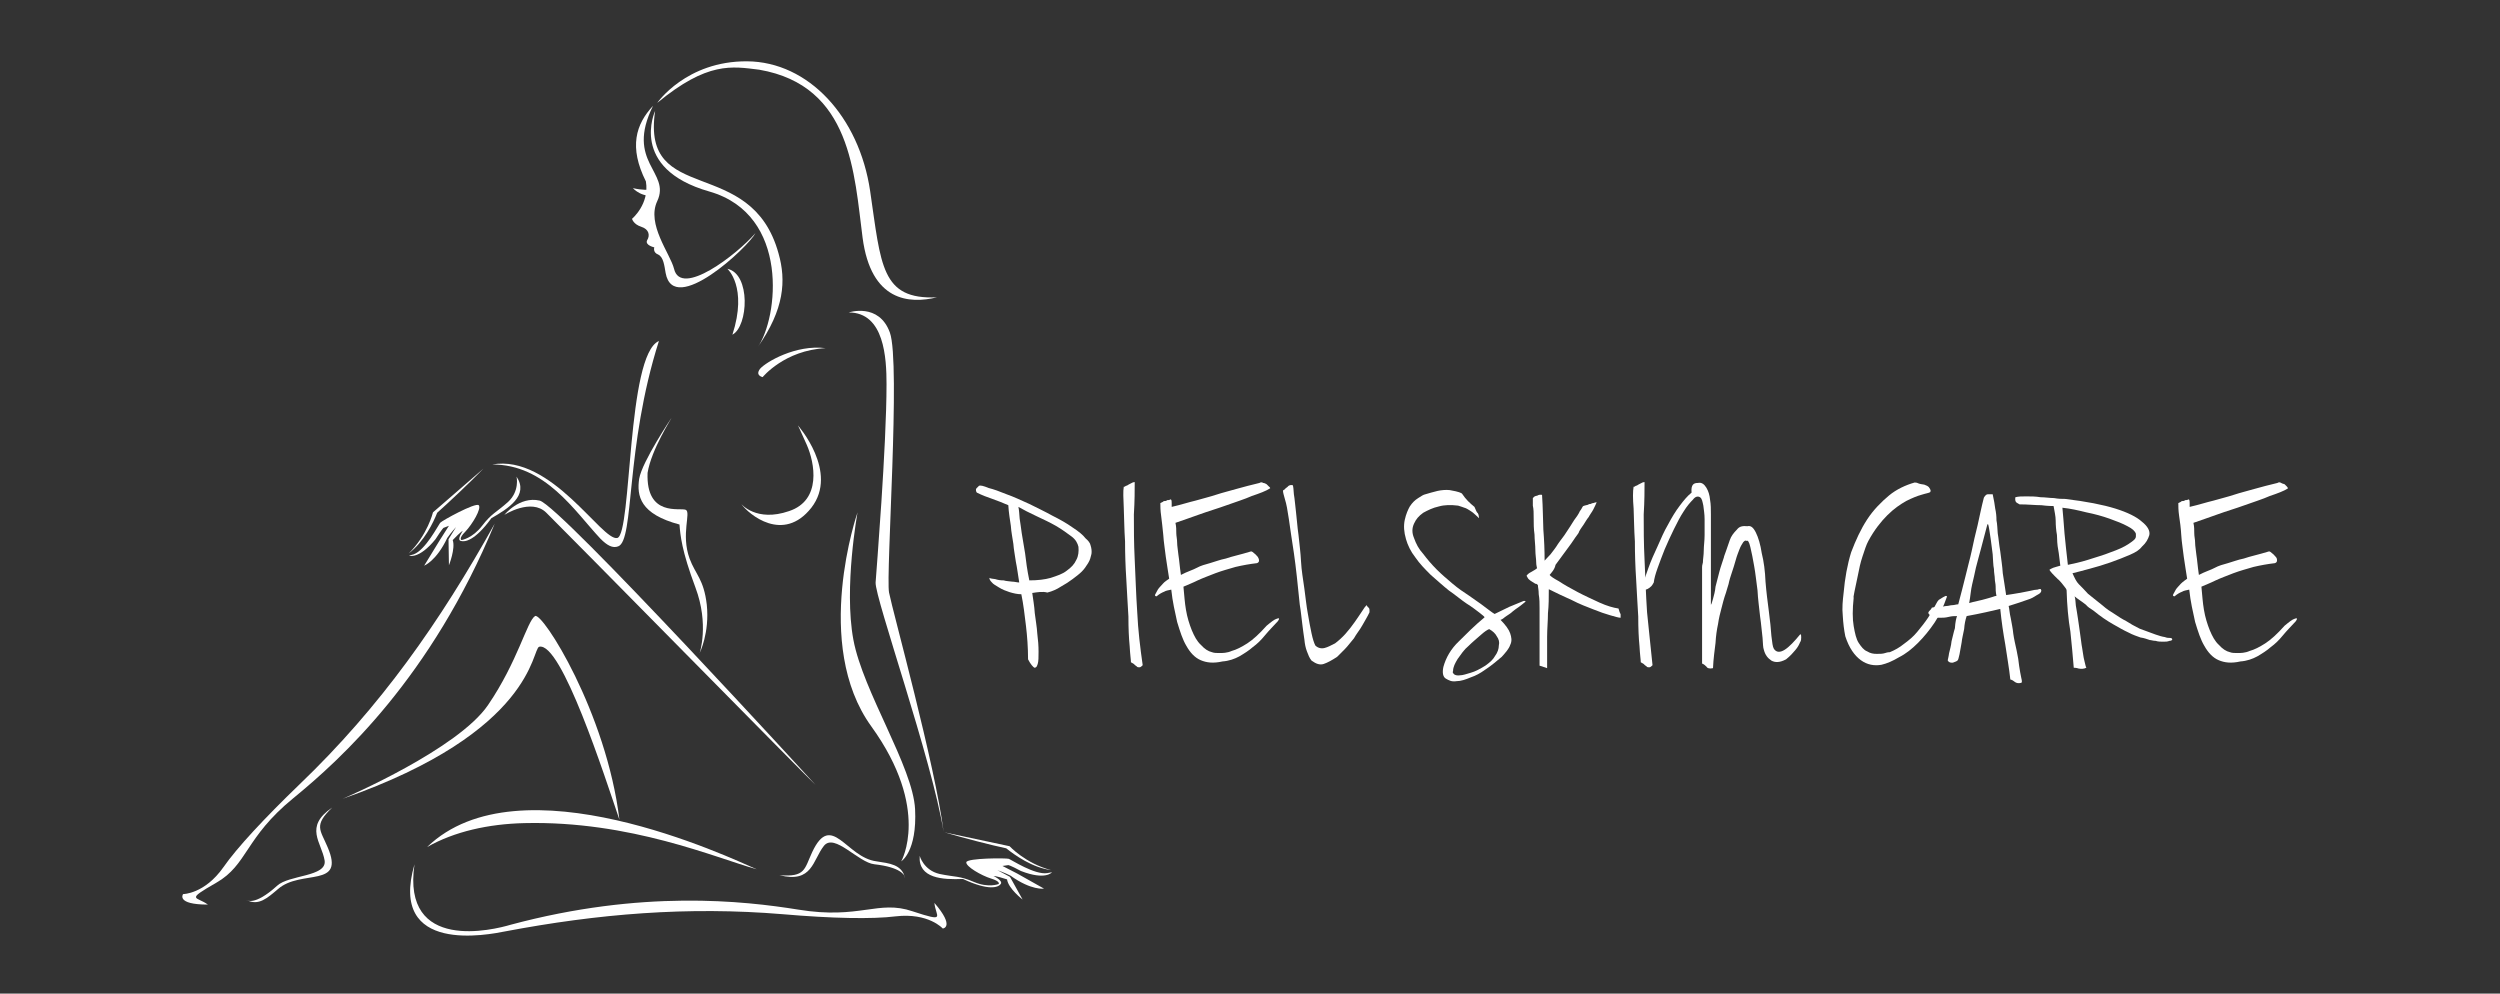 <?xml version="1.0" encoding="utf-8"?>
<!-- Generator: Adobe Illustrator 17.1.0, SVG Export Plug-In . SVG Version: 6.00 Build 0)  -->
<!DOCTYPE svg PUBLIC "-//W3C//DTD SVG 1.1//EN" "http://www.w3.org/Graphics/SVG/1.1/DTD/svg11.dtd">
<svg version="1.1" id="Layer_1" xmlns="http://www.w3.org/2000/svg" xmlns:xlink="http://www.w3.org/1999/xlink" x="0px" y="0px"
	 viewBox="0 236.6 595.3 236.6" enable-background="new 0 236.6 595.3 236.6" xml:space="preserve">
<rect x="0" y="236.6" width="595.3" height="236.6" fill="#333333" stroke="none"/>
<g>
	<path fill="#FFFFFF" d="M245.8,377.8c0.2,1.5,0.5,3.1,0.6,4.8c0.2,1.7,0.5,3.2,0.6,4.9c0.2,1.5,0.3,2.9,0.3,4.3
		c0,1.2,0,2.3-0.2,2.9c-0.2,0.6-0.3,0.9-0.8,0.9c-0.3-0.2-0.9-0.8-1.5-2c0-2.8-0.2-5.5-0.5-8c-0.3-2.5-0.6-5.1-1.1-7.5
		c-0.9,0-1.8-0.2-2.8-0.5c-0.9-0.3-1.7-0.6-2.5-1.1c-0.8-0.5-1.4-0.8-1.7-1.2c-0.5-0.5-0.6-0.8-0.6-1.1c0.3,0.2,0.8,0.2,1.4,0.3
		c0.6,0.2,1.2,0.3,2,0.3c0.6,0.2,1.4,0.2,2,0.3c0.6,0,1.2,0.2,1.7,0.2c-0.3-1.8-0.5-3.5-0.8-4.9c-0.2-1.5-0.5-2.9-0.6-4.3
		c-0.2-1.4-0.5-2.8-0.6-4.3c-0.2-1.4-0.5-3.1-0.6-4.9c-1.2-0.5-2.6-1.1-3.8-1.5s-2.5-0.9-3.7-1.5c-0.2-0.3-0.2-0.5-0.2-0.5
		c0-0.2,0-0.2,0-0.3c0-0.2,0.2-0.2,0.2-0.3c0.2-0.2,0.3-0.3,0.5-0.5c0.3-0.2,1.1,0,2.3,0.5c1.2,0.3,2.6,0.8,4.3,1.5
		c1.7,0.6,3.4,1.4,5.4,2.3c1.8,0.9,3.7,1.8,5.5,2.8c1.8,0.9,3.4,1.8,4.8,2.8c1.4,0.9,2.5,1.8,3.1,2.6c0.6,0.5,1.1,1.1,1.2,1.7
		c0.2,0.6,0.3,1.4,0.2,2c-0.2,0.8-0.3,1.4-0.8,2.2c-0.5,0.8-0.9,1.4-1.5,2c-0.6,0.6-1.4,1.2-2.2,1.8c-0.8,0.6-1.7,1.2-2.8,1.8
		c-0.9,0.6-2,1.1-3.2,1.4C248.3,377.4,247.1,377.6,245.8,377.8z M245.1,374.8c2,0,3.7-0.2,5.1-0.6c1.5-0.5,2.8-0.9,3.8-1.7
		c1.1-0.8,1.8-1.5,2.3-2.6c0.5-0.9,0.6-2,0.5-3.1c-0.2-0.8-0.6-1.7-1.7-2.5s-2.3-1.7-3.7-2.5c-1.4-0.8-2.9-1.5-4.6-2.3
		c-1.7-0.8-3.1-1.5-4.3-2.2c0.2,0.9,0.2,1.8,0.3,2.8c0.2,1.1,0.3,2.2,0.5,3.5s0.5,2.9,0.8,4.8C244.3,370.2,244.6,372.4,245.1,374.8z
		"/>
	<path fill="#FFFFFF" d="M272.1,395c-0.3,0.3-0.5,0.5-0.8,0.5c-0.2,0-0.5,0-0.6-0.2c-0.2-0.2-0.5-0.3-0.6-0.5
		c-0.2-0.2-0.5-0.3-0.8-0.5c0-0.6-0.2-1.8-0.3-3.8c-0.2-2-0.3-4.3-0.3-7.1c-0.2-2.8-0.3-5.7-0.5-8.8c-0.2-3.1-0.3-6.1-0.3-9.1
		c-0.2-2.9-0.2-5.5-0.3-7.8s-0.2-4.2,0-5.2c-0.2,0,0,0,0.2,0c0.2-0.2,0.3-0.2,0.6-0.3c0.3-0.2,0.5-0.3,0.9-0.5
		c0.3-0.2,0.6-0.3,0.9-0.3c0,1.8,0,4.5-0.2,7.7c0,3.2,0,6.8,0.2,10.8c0.2,4,0.3,8.1,0.6,12.5C271,386.7,271.5,390.8,272.1,395z"/>
	<path fill="#FFFFFF" d="M302.4,352.9c-0.9,0.6-2.5,1.2-4.3,1.8c-1.8,0.8-3.8,1.4-6,2.2s-4.3,1.4-6.5,2.2s-4,1.4-5.7,2
		c0.2,0.9,0.2,1.7,0.2,2.5c0,0.6,0.2,1.4,0.2,2.2s0.2,1.8,0.3,2.9c0.2,1.2,0.3,2.8,0.6,4.8c1.5-0.8,2.9-1.2,3.8-1.7
		c0.9-0.5,2-0.8,3.1-1.1s2.3-0.8,3.8-1.1c1.4-0.5,3.4-0.9,6-1.7c0.2,0,0.5,0.2,0.8,0.5c0.3,0.2,0.5,0.5,0.8,0.8
		c0.2,0.3,0.3,0.6,0.3,0.9s-0.2,0.5-0.5,0.6c-1.7,0.2-3.4,0.5-5.1,0.9c-1.7,0.5-3.2,0.9-4.8,1.5c-1.5,0.6-2.9,1.1-4.2,1.7
		c-1.2,0.6-2.5,1.1-3.4,1.5c0.2,2,0.3,3.8,0.6,5.5c0.3,1.8,0.8,3.4,1.4,4.9c0.6,1.4,1.2,2.6,2.2,3.5c0.8,0.9,1.7,1.5,2.6,1.7
		c0.5,0.2,1.1,0.2,1.8,0.2s1.8,0,2.9-0.5c1.1-0.3,2.3-0.9,3.7-1.8c1.4-0.9,2.9-2.3,4.6-4.2c1.1-0.9,1.8-1.5,2.5-1.7
		c0.6-0.2,0.6,0,0.2,0.6c-1.1,1.2-2.2,2.3-3.1,3.4s-1.8,2-2.9,2.8c-0.9,0.8-2,1.5-3.2,2.2c-1.1,0.6-2.5,1.1-4,1.2
		c-2.2,0.5-3.8,0.3-5.2-0.3c-1.4-0.6-2.5-1.8-3.4-3.4c-0.9-1.5-1.5-3.4-2.2-5.7c-0.5-2.3-1.1-4.8-1.4-7.7c-0.8,0.2-1.2,0.2-1.7,0.5
		c-0.5,0.2-1.1,0.5-1.8,1.1c-0.3,0-0.5-0.2-0.3-0.5c0.2-0.3,0.3-0.6,0.6-1.1c0.3-0.5,0.8-0.9,1.2-1.4s1.1-0.9,1.5-1.2
		c-0.3-1.7-0.5-3.4-0.8-5.2c-0.2-1.8-0.5-3.5-0.6-5.2c-0.2-1.7-0.3-3.2-0.5-4.5c-0.2-1.4-0.2-2.3-0.2-3.1c0.3-0.2,0.5-0.2,0.6-0.3
		c0.2-0.2,0.3-0.2,0.5-0.2c0.2,0,0.3,0,0.5-0.2c0.2,0,0.5,0,0.9-0.2c0.2,0.2,0.2,0.5,0.2,0.9c0,0.3,0,0.8,0,0.9
		c2.2-0.5,4-1.1,5.7-1.5c1.7-0.5,3.4-0.9,4.9-1.4c1.5-0.5,3.2-0.9,4.9-1.4c1.7-0.5,3.4-0.9,5.4-1.4c0.3-0.2,0.6-0.2,0.9,0
		c0.3,0,0.6,0.2,0.8,0.3c0.2,0.2,0.3,0.3,0.5,0.5C302.5,352.7,302.5,352.9,302.4,352.9z"/>
	<path fill="#FFFFFF" d="M307.8,352.1c0.2,0.3,0.2,1.1,0.3,2.2c0.2,1.1,0.3,2.6,0.5,4.2c0.2,1.5,0.3,3.5,0.6,5.5
		c0.2,2,0.5,4.2,0.6,6.3s0.5,4.3,0.8,6.5c0.3,2.2,0.5,4.2,0.8,5.8c0.3,1.8,0.6,3.4,0.9,4.8c0.3,1.4,0.6,2.3,0.9,2.9
		c0.6,0.6,1.4,0.8,2.2,0.6c0.8-0.2,1.5-0.6,2.5-1.1c0.8-0.6,1.7-1.4,2.5-2.3c0.8-0.9,1.5-1.8,2.2-2.8c0.6-0.9,1.2-1.7,1.7-2.5
		c0.5-0.8,0.8-1.2,1.1-1.5c0.2,0.3,0.3,0.5,0.5,0.6c0.2,0.2,0.2,0.5,0.2,0.6c0,0.2,0,0.3,0,0.5c-0.5,1.1-1.1,2-1.7,3.1s-1.4,2-2,3.1
		c-0.8,0.9-1.4,1.8-2.2,2.6s-1.4,1.4-1.8,1.8c-1.2,0.8-2.3,1.4-3.2,1.7c-0.9,0.3-1.8,0-2.9-0.8c-0.5-0.6-0.8-1.4-1.1-2.2
		s-0.5-1.7-0.6-2.8c-0.2-1.1-0.3-2.3-0.5-3.7c-0.2-1.4-0.3-2.9-0.6-4.6c-0.5-4.9-0.9-8.9-1.4-12.3c-0.5-3.2-0.9-6-1.2-8.1
		s-0.6-3.7-0.9-4.6c-0.3-1.1-0.5-1.7-0.5-2.2c0.3-0.2,0.5-0.3,0.6-0.5c0.2-0.2,0.5-0.3,0.6-0.5c0.2-0.2,0.5-0.3,0.8-0.3
		C307,352.1,307.3,352.1,307.8,352.1z"/>
	<path fill="#FFFFFF" d="M351.1,357.3c0.3,0.8,0.6,1.4,0.8,1.5c0.2,0.3,0.2,0.6,0.3,1.2c-0.5-0.5-0.9-0.8-1.2-1.1s-0.8-0.6-1.1-0.8
		c-0.3-0.2-0.8-0.5-1.2-0.6c-0.5-0.2-0.9-0.3-1.5-0.5c-1.7-0.2-3.2-0.2-4.6,0.2c-1.4,0.3-2.6,0.9-3.7,1.5c-1.1,0.8-1.7,1.5-2.2,2.6
		c-0.5,1.1-0.5,2.2,0,3.4c0.5,1.4,1.1,2.6,2.2,3.8c0.9,1.2,2,2.5,3.2,3.7c1.2,1.2,2.5,2.3,3.8,3.4s2.6,2,4,2.9
		c1.2,0.9,2.5,1.7,3.5,2.5c1.1,0.8,1.8,1.4,2.5,1.8c1.2-0.6,2.5-1.2,3.5-1.7c1.1-0.5,2.3-0.9,3.4-1.4h0.3c0.2,0,0.2,0.2,0,0.3
		c-0.3,0.3-0.8,0.6-1.4,1.1c-0.5,0.3-1.1,0.8-1.5,1.1c-0.5,0.5-1.1,0.8-1.5,1.1c-0.5,0.3-0.9,0.8-1.4,0.9c1.2,1.2,2,2.3,2.3,3.2
		s0.5,1.8,0,2.8c-0.3,0.9-1.1,1.8-2,2.8c-1.1,0.9-2.3,2-4,3.1c-1.1,0.8-2.2,1.4-3.4,1.8c-1.2,0.5-2.3,0.9-3.4,0.9
		c-1.1,0.2-1.8-0.2-2.5-0.6s-0.9-1.4-0.6-2.8c0.6-2.2,1.8-4.3,3.7-6.1c1.8-1.8,3.8-3.8,6.1-5.7c0-0.2-0.5-0.5-1.2-1.1
		c-0.8-0.6-1.8-1.4-3.1-2.2c-1.2-0.8-2.6-2-4.2-3.1c-1.5-1.2-2.9-2.5-4.3-3.7c-1.4-1.4-2.6-2.6-3.7-4.2c-1.1-1.4-1.8-2.9-2.2-4.3
		c-0.5-1.7-0.6-3.2-0.3-4.6s0.8-2.5,1.2-3.2c0.6-0.9,1.2-1.5,2-2c0.8-0.5,1.2-0.8,1.7-0.9c0.9-0.3,1.8-0.5,2.9-0.8
		c0.9-0.2,2-0.3,2.9-0.2c0.9,0.2,2,0.3,2.9,0.8C349.1,355.6,350,356.4,351.1,357.3z M346,396.4c-0.2,0.3,0,0.5,0.3,0.8
		c0.3,0.2,0.8,0.3,1.4,0.2c0.6,0,1.5-0.3,2.5-0.6c1.1-0.3,2.2-0.9,3.5-1.7c1.1-0.8,1.8-1.4,2.3-2.3c0.6-0.8,0.9-1.7,0.9-2.5
		c0.2-0.8,0-1.5-0.5-2.2c-0.3-0.6-0.9-1.2-1.8-1.7c-0.5,0.2-1.1,0.6-2,1.4c-0.9,0.8-2,1.7-2.9,2.6c-1.1,0.9-1.8,2-2.6,3.1
		C346.5,394.5,346,395.4,346,396.4z"/>
	<path fill="#FFFFFF" d="M369,373.5c0.2,0.3,0.9,0.8,2.2,1.5c1.2,0.8,2.8,1.7,4.5,2.6s3.5,1.7,5.2,2.5c1.8,0.8,3.2,1.2,4.5,1.4
		c0.2,0.5,0.2,0.8,0.3,0.9c0,0.2,0.2,0.3,0.2,0.5c0,0.2,0,0.2,0,0.3c0,0.2,0,0.3,0,0.5c-0.5,0-1.4-0.3-2.5-0.6
		c-1.1-0.3-2.5-0.8-4-1.4c-1.5-0.6-3.2-1.2-5.1-2.2c-1.8-0.8-3.7-1.7-5.5-2.6c0,2,0,3.8-0.2,5.7c0,1.8-0.2,3.7-0.2,5.7
		c0,0.2,0,0.5,0,1.1c0,0.6,0,1.4,0,2.3c0,0.8,0,1.7,0,2.5s0,1.2,0,1.5l-1.8-0.6c0-0.5,0-1.2,0-2.2c0-0.9,0-2.2,0-3.4
		c0-1.2,0-2.6,0-4s0-2.6,0-4c0-1.2,0-2.3-0.2-3.4c0-1.1-0.2-1.7-0.2-2.2c-0.2-0.2-0.3-0.3-0.6-0.3c-0.3-0.2-0.5-0.3-0.8-0.5
		s-0.5-0.3-0.8-0.6c-0.2-0.2-0.3-0.5-0.5-0.8c0.2-0.3,0.5-0.6,1.1-0.9c0.5-0.3,1.1-0.6,1.4-0.9c0-0.2-0.2-0.6-0.2-1.4
		s-0.2-1.8-0.2-2.9c0-1.2-0.2-2.5-0.2-3.7c-0.2-1.4-0.2-2.6-0.2-3.8s0-2.3-0.2-3.1c0-0.9,0-1.5,0-1.8c0,0,0.2-0.2,0.3-0.3
		c0.2-0.2,0.5-0.2,0.8-0.3c0.3-0.2,0.6-0.2,0.8-0.2c0.3,0,0.3,0,0.3,0.2c0.2,2.9,0.2,5.7,0.3,8.1c0.2,2.5,0.3,4.9,0.3,7.4
		c0.3-0.3,0.8-0.9,1.4-1.5c0.6-0.8,1.2-1.5,1.8-2.5c0.6-0.9,1.4-1.8,2-2.8c0.6-0.9,1.2-1.8,1.8-2.8c0.6-0.8,1.1-1.5,1.4-2.2
		c0.5-0.6,0.6-1.1,0.8-1.2c0.5-0.2,0.8-0.2,1.1-0.3c0.3-0.2,0.5-0.2,0.6-0.2c0.2,0,0.3-0.2,0.6-0.2c0.2,0,0.5-0.2,0.9-0.2
		c-0.2,0.5-0.5,1.1-0.8,1.7s-0.8,1.2-1.1,1.8c-0.5,0.6-0.8,1.2-1.2,1.8s-0.8,1.1-1.1,1.7c0,0.2-0.3,0.6-0.9,1.4
		c-0.6,0.9-1.2,1.8-2.2,3.1c-0.8,1.1-1.7,2.3-2.5,3.4C370.2,372.2,369.4,373,369,373.5z"/>
	<path fill="#FFFFFF" d="M393.5,395c-0.3,0.3-0.5,0.5-0.8,0.5c-0.2,0-0.5,0-0.6-0.2c-0.2-0.2-0.5-0.3-0.6-0.5
		c-0.2-0.2-0.5-0.3-0.8-0.5c0-0.6-0.2-1.8-0.3-3.8c-0.2-2-0.3-4.3-0.3-7.1c-0.2-2.8-0.3-5.7-0.5-8.8c-0.2-3.1-0.3-6.1-0.3-9.1
		c-0.2-2.9-0.2-5.5-0.3-7.8c-0.2-2.3-0.2-4.2,0-5.2c-0.2,0,0,0,0.2,0c0.2-0.2,0.3-0.2,0.6-0.3c0.3-0.2,0.5-0.3,0.9-0.5
		c0.3-0.2,0.6-0.3,0.9-0.3c0,1.8,0,4.5-0.2,7.7c0,3.2,0,6.8,0.2,10.8c0.2,4,0.3,8.1,0.6,12.5C392.6,386.7,393.1,390.8,393.5,395z"/>
	<path fill="#FFFFFF" d="M404.3,351.6c0.9-0.2,1.5,0.3,2,1.1c0.5,0.8,0.8,1.8,0.9,2.9c0.2,1.1,0.2,2.3,0.2,3.5c0,1.2,0,2.3,0,3.1
		c0,0.6,0,1.4,0,2.6c0,1.1,0,2.3,0,3.7c0,1.4,0,2.8,0,4.2c0,1.4,0,2.8,0,3.8c0,1.2,0,2.2,0,2.9s0,1.2,0,1.2c0.2-0.2,0.2-0.5,0.5-1.4
		c0.2-0.8,0.5-1.7,0.6-2.9c0.3-1.1,0.6-2.3,0.9-3.5s0.8-2.5,1.1-3.5c0-0.2,0.2-0.6,0.5-1.5c0.3-0.9,0.6-1.7,0.9-2.6
		c0.3-0.9,0.9-1.7,1.7-2.5c0.6-0.8,1.4-0.9,2.5-0.8c0.8-0.2,1.4,0.3,2,1.5c0.6,1.2,1.1,2.9,1.4,4.9c0.5,2,0.8,4.3,0.9,6.8
		c0.2,2.5,0.5,4.8,0.8,7.1c0.3,2.3,0.5,4.2,0.6,5.8c0.2,1.7,0.3,2.6,0.6,3.1c0.6,0.9,1.5,0.9,2.6,0.2s2.3-2,3.7-3.7
		c0.2,0.2,0.2,0.3,0.2,0.8c0,0.3,0,0.8-0.3,1.2c-0.2,0.5-0.5,1.1-1.1,1.8c-0.5,0.6-1.2,1.4-2.2,2.2c-1.5,0.8-2.6,0.8-3.5,0.3
		c-0.9-0.6-1.5-1.4-1.8-2.6c-0.2-0.5-0.2-1.4-0.3-2.8c-0.2-1.5-0.3-3.2-0.6-5.2c-0.2-2-0.5-4-0.6-6.1c-0.3-2.2-0.5-4.2-0.8-5.8
		c-0.3-1.8-0.6-3.2-0.9-4.5s-0.6-1.7-0.9-1.5c-0.3-0.2-0.5,0-0.8,0.3c-0.3,0.5-0.6,0.9-0.9,1.7s-0.6,1.5-0.9,2.6s-0.6,2-0.9,2.9
		c-0.3,0.9-0.6,1.8-0.8,2.8c-0.2,0.8-0.5,1.5-0.6,2c-0.5,1.4-0.8,2.6-1.1,3.8c-0.3,1.1-0.6,2.3-0.8,3.7c-0.3,1.4-0.5,2.8-0.6,4.5
		c-0.2,1.7-0.5,3.7-0.6,6c-0.8,0.2-1.4,0-1.5-0.3c-0.3-0.3-0.6-0.6-1.1-0.8c0-0.8,0-2,0-3.7c0-1.7,0-3.7,0-5.8s0-4.5,0-6.8
		s0-4.6,0-6.6c0-0.2,0-0.5,0.2-1.2c0-0.8,0.2-1.7,0.2-2.8c0-1.1,0.2-2.3,0.2-3.7c0-1.4,0-2.6,0-3.8s-0.2-2.3-0.3-3.2
		c-0.2-0.9-0.3-1.7-0.8-2c-0.5-0.3-1.1-0.2-1.7,0.6c-0.6,0.6-1.4,1.5-2.2,2.8c-0.8,1.2-1.5,2.6-2.3,4.2s-1.5,3.2-2.2,4.8
		c-0.6,1.5-1.2,3.1-1.7,4.5c-0.5,1.4-0.8,2.5-0.9,3.4c-0.2,0.3-0.3,0.6-0.6,0.9c-0.3,0.3-0.6,0.5-0.8,0.6c-0.3,0.2-0.6,0.2-0.8,0.2
		c-0.3,0-0.5-0.2-0.6-0.3c0.3-1.5,0.9-3.1,1.5-4.8c0.6-1.7,1.4-3.5,2.2-5.2c0.8-1.8,1.5-3.5,2.5-5.2c0.9-1.7,1.8-3.2,2.8-4.5
		c0.9-1.2,1.8-2.3,2.8-3.1C402.6,351.9,403.4,351.6,404.3,351.6z"/>
	<path fill="#FFFFFF" d="M459.6,353.8c-0.3,0.2-1.1,0.3-2,0.6c-1.1,0.3-2.3,0.8-3.7,1.5c-1.4,0.8-2.9,1.8-4.5,3.4
		c-1.5,1.5-3.1,3.5-4.5,6.1c-0.5,0.9-0.9,2.2-1.4,3.7c-0.5,1.5-0.8,2.9-1.1,4.5c-0.3,1.4-0.6,2.8-0.8,3.8c-0.2,1.1-0.3,1.5-0.2,1.5
		c-0.3,2.8-0.3,5.1,0,6.8c0.3,1.7,0.6,3.1,1.2,4c0.6,0.9,1.2,1.7,2,2c0.8,0.5,1.5,0.6,2.3,0.6c0.8,0,1.4,0,2-0.2
		c0.6-0.2,0.9-0.2,1.1-0.2c1.2-0.5,2.3-1.1,3.4-2c1.1-0.8,2.2-1.7,3.1-2.8s1.8-2.2,2.6-3.4c0.8-1.2,1.5-2.5,2.2-3.8
		c0.2-0.2,0.3-0.5,0.6-0.6c0.3-0.2,0.5-0.3,0.8-0.5c0.3-0.2,0.5-0.2,0.6-0.3c0.2,0,0.3,0,0.3,0.2c-0.8,2.3-1.7,4.3-2.9,6.1
		c-1.2,1.8-2.6,3.5-4,4.9c-1.4,1.4-2.9,2.6-4.5,3.4c-1.5,0.9-2.9,1.5-4.2,1.8c-1.7,0.3-3.4,0-4.9-1.1c-1.5-1.1-2.8-2.9-3.7-5.7
		c-0.3-1.5-0.5-3.1-0.6-4.9c-0.2-1.8,0-3.7,0.2-5.4c0.3-3.5,0.9-6.8,1.8-9.7c1.1-2.9,2.3-5.5,3.8-7.8c1.5-2.3,3.4-4.2,5.2-5.7
		s4-2.5,6.1-3.1c0.2,0,0.5,0,0.9,0.2c0.5,0.2,0.9,0.2,1.4,0.3c0.5,0.2,0.8,0.3,1.1,0.6C459.8,353.3,459.8,353.5,459.6,353.8z"/>
	<path fill="#FFFFFF" d="M466,383.3c-0.6,0-1.2,0-2,0.2c-0.8,0.2-1.4,0.2-2,0.2c-0.6,0-1.2,0-1.7-0.2c-0.5-0.2-0.8-0.3-0.9-0.6
		c-0.3-0.2-0.3-0.5,0-0.8s0.5-0.5,0.6-0.8c0.8-0.2,1.4-0.2,2-0.2c0.6,0,1.1-0.2,1.5-0.2c0.5,0,0.9-0.2,1.4-0.2s0.9-0.2,1.4-0.2
		c0.6-2.3,1.2-4.5,1.7-6.6c0.5-2.2,1.1-4.2,1.5-6.1s0.9-4.2,1.4-6.1c0.5-2.2,0.9-4.3,1.5-6.6c0.3-0.5,0.6-0.8,0.9-0.8
		c0.3,0,0.6,0,1.2,0c0.3,1.4,0.5,2.5,0.6,3.4c0.2,0.9,0.3,1.8,0.3,2.8c0.2,0.9,0.2,2,0.3,3.1c0.2,1.1,0.3,2.6,0.6,4.3
		c0.2,1.7,0.5,3.5,0.6,5.2c0.3,1.7,0.5,3.4,0.8,5.2c1.1-0.2,2.2-0.3,3.1-0.5c0.9-0.2,1.8-0.3,2.6-0.5c0.8-0.2,1.4-0.3,1.8-0.3
		c0.5-0.2,0.8-0.2,0.8,0c0.2,0.3,0,0.8-0.6,1.1c-0.6,0.3-1.2,0.8-2,1.1s-1.7,0.6-2.6,0.9c-0.9,0.3-1.8,0.6-2.5,0.8
		c0.2,0.8,0.2,1.7,0.5,2.9c0.2,1.2,0.5,2.5,0.6,3.7c0.2,1.4,0.5,2.6,0.8,4c0.3,1.4,0.5,2.6,0.6,3.7c0.2,1.1,0.3,2,0.5,2.8
		c0.2,0.8,0.2,1.1,0,1.2c-0.8,0.2-1.2,0-1.5-0.2c-0.3-0.2-0.6-0.5-1.1-0.6c-0.3-2.8-0.8-5.5-1.2-8.3c-0.5-2.8-0.9-5.5-1.2-8.5
		c-0.9,0.2-2.2,0.5-3.5,0.8s-2.9,0.6-4.5,0.9c-0.3,0.9-0.5,1.8-0.6,3.1c-0.2,1.1-0.5,2.2-0.6,3.2c-0.2,1.1-0.3,1.8-0.5,2.8
		c-0.2,0.8-0.3,1.4-0.5,1.5c-0.2,0.2-0.6,0.3-1.1,0.5c-0.5,0-0.9,0-1.2-0.5c0-0.3,0.2-0.8,0.3-1.7c0.2-0.9,0.5-1.8,0.6-2.9
		c0.3-1.1,0.5-2.2,0.8-3.1C465.6,384.7,465.8,383.9,466,383.3z M468.9,380.2c0.6-0.2,1.2-0.3,2-0.5c0.8-0.2,1.4-0.3,2-0.5
		c0.6-0.2,1.2-0.3,1.7-0.5c0.5-0.2,0.8-0.2,0.8-0.2c-0.2-0.9-0.2-1.7-0.2-2.3c0-0.6-0.2-1.2-0.2-1.8c0-0.6-0.2-1.4-0.2-2.3
		c-0.2-0.9-0.2-2.2-0.3-3.5c-0.3-2.6-0.6-4.5-0.8-5.8c-0.2-1.2-0.3-1.7-0.5-1.2c-0.6,2.2-1.1,4.2-1.5,5.7c-0.5,1.7-0.8,3.1-1.2,4.5
		c-0.3,1.4-0.6,2.8-0.9,4C469.3,377,469.2,378.7,468.9,380.2z"/>
	<path fill="#FFFFFF" d="M510.1,366.7c-0.6,0.8-1.5,1.4-2.9,2c-1.4,0.6-2.9,1.2-4.6,1.8c-1.7,0.6-3.4,1.1-4.9,1.5
		c-1.7,0.5-3.1,0.8-4.2,1.1c0.5,1.1,0.9,2,1.5,2.6c0.6,0.6,1.4,1.4,2.2,2.3c1.4,1.1,2.5,2,3.5,2.8c0.9,0.8,1.8,1.4,2.8,2
		c0.9,0.6,1.8,1.2,2.8,1.7c0.9,0.6,2,1.2,3.2,1.8c1.7,0.6,2.9,1.1,3.8,1.4c0.9,0.3,1.5,0.5,2.2,0.6c0.5,0.2,0.8,0.2,1.1,0.2
		c0.2,0,0.5,0,0.6,0.2c0.2,0.3-0.2,0.5-0.6,0.5c-0.5,0.2-0.9,0.2-1.5,0.2c-0.6,0-1.2,0-1.8-0.2c-0.6,0-1.1-0.2-1.4-0.2
		c-0.6-0.2-1.4-0.5-2.2-0.6c-0.8-0.3-1.8-0.6-2.9-1.2c-1.1-0.5-2.3-1.2-3.7-2s-2.9-1.8-4.6-3.2c-0.8-0.5-1.4-0.9-1.8-1.4
		c-0.6-0.5-1.1-0.8-1.5-1.1s-0.9-0.6-1.2-0.9c0.2,0.5,0.2,1.2,0.3,2.2c0.2,0.9,0.3,2,0.5,3.1c0.2,1.1,0.3,2.3,0.5,3.5
		c0.2,1.2,0.3,2.5,0.5,3.5c0.2,1.1,0.3,2.2,0.5,2.9s0.3,1.5,0.5,1.8c-0.6,0.3-1.2,0.3-1.8,0.2c-0.6-0.2-1.1-0.2-1.2-0.2
		c-0.2-2.8-0.5-5.5-0.8-8.6c-0.5-2.9-0.8-6.3-0.9-9.8c0-0.2,0-0.2,0-0.2v0.2l0,0c0,0,0-0.2-0.2-0.5c-0.5-0.6-0.8-1.1-1.1-1.4
		c-0.3-0.3-0.5-0.6-0.8-0.8c-0.3-0.3-0.5-0.5-0.8-0.8s-0.8-0.8-1.2-1.4c0.2-0.2,0.5-0.3,0.9-0.5c0.5-0.2,1.1-0.3,1.7-0.5
		c-0.2-1.4-0.3-2.8-0.5-3.8s-0.3-2.5-0.3-3.5c-0.2-1.1-0.3-2.3-0.3-3.4s-0.3-2.3-0.5-3.5c-0.3,0-1.4,0-2.9-0.2
		c-1.5,0-3.2-0.2-5.2-0.2c-0.3-0.2-0.6-0.3-0.8-0.5c-0.2-0.2-0.3-0.6-0.2-1.2c0.8-0.2,1.5-0.2,2.6-0.2c1.1,0,2.2,0,3.4,0.2
		c1.1,0,2.2,0.2,3.2,0.2c1.1,0.2,1.8,0.2,2.6,0.2c5.1,0.6,9.1,1.4,12,2.3c2.9,0.9,5.1,2,6.3,3.1c1.4,1.1,2,2.2,1.8,3.2
		C511.5,365,511,365.9,510.1,366.7z M492.4,371.1c1.4-0.3,2.9-0.6,4.8-1.2c1.8-0.6,3.7-1.1,5.4-1.8c1.7-0.6,3.1-1.2,4.3-2
		s1.7-1.2,1.7-1.8v-0.6c-0.2-0.6-0.8-1.2-2-1.8c-1.1-0.6-2.6-1.2-4.3-1.8c-1.7-0.6-3.5-1.1-5.5-1.5c-2-0.5-3.8-0.9-5.7-1.1
		c0.2,1.8,0.3,3.8,0.5,6.1C491.8,365.8,492.1,368.4,492.4,371.1z"/>
	<path fill="#FFFFFF" d="M544.8,352.9c-0.9,0.6-2.5,1.2-4.3,1.8c-1.8,0.8-3.8,1.4-6,2.2s-4.3,1.4-6.5,2.2c-2.2,0.8-4,1.4-5.7,2
		c0.2,0.9,0.2,1.7,0.2,2.5s0.2,1.4,0.2,2.2s0.2,1.8,0.3,2.9c0.2,1.2,0.3,2.8,0.6,4.8c1.5-0.8,2.9-1.2,3.8-1.7c0.9-0.5,2-0.8,3.1-1.1
		c1.1-0.3,2.3-0.8,3.8-1.1c1.4-0.5,3.4-0.9,6-1.7c0.2,0,0.5,0.2,0.8,0.5c0.3,0.2,0.5,0.5,0.8,0.8c0.3,0.3,0.3,0.6,0.3,0.9
		s-0.2,0.5-0.5,0.6c-1.7,0.2-3.4,0.5-5.1,0.9c-1.7,0.5-3.2,0.9-4.8,1.5c-1.5,0.6-2.9,1.1-4.2,1.7c-1.2,0.6-2.5,1.1-3.4,1.5
		c0.2,2,0.3,3.8,0.6,5.5c0.3,1.8,0.8,3.4,1.4,4.9c0.6,1.4,1.2,2.6,2.2,3.5c0.8,0.9,1.7,1.5,2.6,1.7c0.5,0.2,1.1,0.2,1.8,0.2
		s1.8,0,2.9-0.5c1.1-0.3,2.3-0.9,3.7-1.8s2.9-2.3,4.6-4.2c1.1-0.9,1.8-1.5,2.5-1.7c0.5-0.2,0.6,0,0.2,0.6c-1.1,1.2-2.2,2.3-3.1,3.4
		c-0.9,1.1-1.8,2-2.9,2.8c-0.9,0.8-2,1.5-3.2,2.2c-1.1,0.6-2.5,1.1-4,1.2c-2.2,0.5-3.8,0.3-5.2-0.3c-1.4-0.6-2.5-1.8-3.4-3.4
		c-0.9-1.5-1.5-3.4-2.2-5.7c-0.5-2.3-1.1-4.8-1.4-7.7c-0.8,0.2-1.2,0.2-1.7,0.5c-0.5,0.2-1.1,0.5-1.8,1.1c-0.3,0-0.5-0.2-0.3-0.5
		c0.2-0.3,0.3-0.6,0.6-1.1c0.3-0.5,0.8-0.9,1.2-1.4c0.5-0.5,1.1-0.9,1.5-1.2c-0.3-1.7-0.5-3.4-0.8-5.2c-0.2-1.8-0.5-3.5-0.6-5.2
		s-0.3-3.2-0.5-4.5c-0.2-1.4-0.2-2.3-0.2-3.1c0.3-0.2,0.5-0.2,0.6-0.3c0.2-0.2,0.3-0.2,0.5-0.2c0.2,0,0.3,0,0.5-0.2
		c0.2,0,0.5,0,0.9-0.2c0.2,0.2,0.2,0.5,0.2,0.9c0,0.3,0,0.8,0,0.9c2.2-0.5,4-1.1,5.7-1.5c1.7-0.5,3.4-0.9,4.9-1.4
		c1.5-0.5,3.2-0.9,4.9-1.4c1.7-0.5,3.4-0.9,5.4-1.4c0.3-0.2,0.6-0.2,0.9,0c0.3,0.2,0.6,0.2,0.8,0.3c0.2,0.2,0.3,0.3,0.5,0.5
		C544.8,352.7,544.8,352.9,544.8,352.9z"/>
</g>
<path fill-rule="evenodd" clip-rule="evenodd" fill="#FFFFFF" d="M153.8,279.8c0.9,5.4-3.3,8.9-3.3,8.9s0.3,1.3,2.2,1.9
	c1.9,0.6,2.1,2.1,1.4,3.2c-0.6,1.2,1.7,1.7,1.7,1.7s-0.4,1.2,0.9,1.7c1.3,0.6,1.5,2.7,1.8,4.4c1.9,10.5,19.7-6.2,21.4-9.5
	c-4.5,5.2-17.8,15.4-19.4,8.5c-0.9-3.6-6.6-10.6-4-16.1c3.3-7-7.7-9.2-1-22.7C151.4,266.2,149.7,271.6,153.8,279.8L153.8,279.8z"/>
<path fill-rule="evenodd" clip-rule="evenodd" fill="#FFFFFF" d="M150.7,281.4c0,0,2.4,2.7,5.9,1.5c0.3-1.4,0.2-1.7,0.2-1.7
	S155.2,282.4,150.7,281.4L150.7,281.4z"/>
<path fill-rule="evenodd" clip-rule="evenodd" fill="#FFFFFF" d="M173.2,300.6c0,0,4.9,4.3,1.2,15.7
	C178.2,314.3,178.8,301.8,173.2,300.6L173.2,300.6z"/>
<path fill-rule="evenodd" clip-rule="evenodd" fill="#FFFFFF" d="M156.9,317.8c-7.7,3.3-6.4,46-9.9,46.9c-3.6,0.9-15.7-20-29.8-17.5
	c12.7,0,19.6,11.1,25.8,17.7c1.6,1.6,2.9,2.3,4.2,1.8C151.1,365.3,148.8,343.3,156.9,317.8L156.9,317.8z"/>
<path fill-rule="evenodd" clip-rule="evenodd" fill="#FFFFFF" d="M161.8,361.5c0.2,2.5,0.5,6.2,3.8,15c3.3,8.8,1,15.6,1,15.6
	s2.4-4.8,1.7-11.5c-0.7-6.1-2.7-7.2-4.1-11c-2.1-5.8,0.4-11-0.9-11.6c-1.3-0.6-9.5,1.8-9.1-8.8c0.9-5.6,5.8-13.1,5.7-13.1
	c0,0-7,10.4-7.7,14.5C151.6,354.7,152.4,359,161.8,361.5L161.8,361.5z"/>
<path fill-rule="evenodd" clip-rule="evenodd" fill="#FFFFFF" d="M194.2,423.5c0,0-60.9-66.6-65.7-67.7c-4.8-1.1-8.4,3.4-8.4,3.4
	s6.4-4.1,10-0.5C133.7,362.2,194,423.5,194.2,423.5L194.2,423.5z"/>
<path fill-rule="evenodd" clip-rule="evenodd" fill="#FFFFFF" d="M117.8,361.3c-13.1,23.5-27.2,43.6-46.5,62.1
	c-8.4,8.1-14.9,15.1-18.1,19.7c-4.5,6.4-9.6,6.4-9.6,6.4s-1.8,2.5,5.9,2.5c-2.7-2-5.5-0.9,2-5.2c7.5-4.3,6.8-10.7,18.3-20.1
	C81.3,417.3,102.7,397.8,117.8,361.3L117.8,361.3z"/>
<path fill-rule="evenodd" clip-rule="evenodd" fill="#FFFFFF" d="M58.7,450.9c0,0,1.8,1.6,7.3-3.4c2.8-2.6,11.9-2.1,11.3-6
	c-0.7-4.3-5-8,1.8-12.6c-4.5,4.3-2.8,5.3-1.1,9.4c4.3,9.9-6.3,5.2-11.8,10C63.7,450.4,61.6,452.4,58.7,450.9L58.7,450.9z"/>
<path fill-rule="evenodd" clip-rule="evenodd" fill="#FFFFFF" d="M81.6,426.8c1.2-0.5,27.5-11.9,34.6-22.3
	c7.1-10.4,9.3-20,11.2-21.2c1.7-1.1,17,22.9,20.1,48.5c-3.5-10.3-13.8-42.4-19.1-41.2C126.6,391.1,127.3,410.8,81.6,426.8
	L81.6,426.8z"/>
<path fill-rule="evenodd" clip-rule="evenodd" fill="#FFFFFF" d="M176.5,356.6c0,0,3.6,4.4,11.4,1.7c7.8-2.6,6.1-11.5,4.2-15.8
	c-1.9-4.3-2.1-4.6-2.1-4.6s9.8,11.1,3.2,19.6C186.5,366,178.3,359.1,176.5,356.6L176.5,356.6z"/>
<path fill-rule="evenodd" clip-rule="evenodd" fill="#FFFFFF" d="M181.6,326.4c0,0,5.2-6.4,15-6.9c-7.1-0.9-14.2,3.3-15.6,4.9
	C179.7,326.1,181.7,326.4,181.6,326.4L181.6,326.4z"/>
<path fill-rule="evenodd" clip-rule="evenodd" fill="#FFFFFF" d="M202.1,311c0,0,7.2-2.4,9.8,4.8c2.6,7.2-1,57.7-0.2,61.9
	c0.8,4.2,11,41.1,13,57c-2.8-17.3-16.4-55.8-16.2-59.4c0.2-2.9,2.6-32.4,2.6-47.2C211.1,321.9,210.6,311,202.1,311L202.1,311z"/>
<path fill-rule="evenodd" clip-rule="evenodd" fill="#FFFFFF" d="M98.7,442.4c-6.3,21.7,17.9,16.7,21.5,16c22.2-4.2,43.5-6,66.3-4.1
	c11.6,1,21.2,1.2,26.8,0.5c7.8-0.9,11.2,2.9,11.2,2.9s3-0.3-2-6.1c0.3,3.3,3,4.7-5.2,2c-8.2-2.8-12.5,2-27.2-0.4
	c-13.1-2.1-37.2-4.8-68.5,3.6C117.6,458,95.6,463.5,98.7,442.4L98.7,442.4z"/>
<path fill-rule="evenodd" clip-rule="evenodd" fill="#FFFFFF" d="M215.5,445.6c0,0,0,0,0-0.1c-0.1-0.5-1-2.4-7.3-3.1
	c-3.8-0.4-9.5-7.5-12-4.4c-2.7,3.4-2.7,9-10.6,7c6.2,0.5,5.9-1.4,7.8-5.5c4.6-9.8,8.1,1.3,15.3,2.2
	C211.8,442.2,214.7,442.4,215.5,445.6L215.5,445.6z"/>
<path fill-rule="evenodd" clip-rule="evenodd" fill="#FFFFFF" d="M101.7,438.3c22-21.3,72.1,2.5,78.5,5.3
	c-9.7-2.7-30.1-11.6-55.3-11C116.3,432.8,108.2,434.6,101.7,438.3L101.7,438.3z"/>
<path fill-rule="evenodd" clip-rule="evenodd" fill="#FFFFFF" d="M204.2,358.6c0,0-3.3,17.9-1,30.3c2.3,12.4,14.2,30.3,14.7,40.4
	c0.5,10.1-3.3,12.4-3.3,12.4s7.1-12.4-7.1-32.1C193.3,390,204.2,358.6,204.2,358.6L204.2,358.6z"/>
<path fill-rule="evenodd" clip-rule="evenodd" fill="#FFFFFF" d="M97.3,368.4c4.5-4.4,5.8-9.8,5.8-9.8l12-10.4
	c-3.2,3.3-8.4,8.2-11,10.5C103.2,361,101,365.6,97.3,368.4L97.3,368.4z M123,350.1c0,0,0.8,3.4-2,6c-2.9,2.6-3.9,2.7-6.2,5.7
	c-2.3,3-4.9,3.4-4.9,3.4s-0.8-0.3,0.9-2c1.7-1.8,3.9-5.5,3.2-6.3c-0.8-0.7-8.8,3.7-9.2,4.2c-0.4,0.5-3.5,6.5-6.3,7.5
	c-1.1,0.3-1.1,0.3-1.1,0.3s2.3,1,6.3-3.9c1.6-2.5,1.9-2.7,1.9-2.7l1.3-0.5l-2.1,3.3l-3.8,6.2c0,0,2.9-1.1,5.5-6.6
	c0.9-1.3,2.1-2.6,2.1-2.6l-1.8,2.9l0.1,6.2c0,0,1.6-4,0.9-6c2-2.1,2.4-2.2,2.4-2.2s-1.5,2.1-0.5,2.4c0.9,0.3,3.3,0.1,7.3-5.4
	C121,357.7,126,354.6,123,350.1L123,350.1z"/>
<path fill-rule="evenodd" clip-rule="evenodd" fill="#FFFFFF" d="M250.3,443.8c-6.1-1.6-9.9-5.7-9.9-5.7l-15.5-3.3
	c4.4,1.3,11.3,3.1,14.7,3.8C241.6,440.2,245.8,443.2,250.3,443.8L250.3,443.8z M219,440.4c0,0,0.9,3.4,4.7,4.3
	c3.8,0.8,4.7,0.4,8.2,1.9c3.5,1.5,5.9,0.5,5.9,0.5s0.5-0.6-1.8-1.3c-2.3-0.7-6.1-2.9-5.9-3.9c0.3-1,9.5-1,10.1-0.8
	c0.6,0.2,6.2,3.9,9.2,3.4c1.1-0.2,1.1-0.2,1.1-0.2s-1.5,2-7.4-0.3c-2.6-1.4-3-1.4-3-1.4l-1.4,0.2l3.5,1.8l6.4,3.6c0,0-3,0.5-8-3.1
	c-1.4-0.7-3.1-1.3-3.1-1.3l3,1.6l3,5.4c0,0-3.4-2.6-3.7-4.8c-2.8-0.9-3.2-0.8-3.2-0.8s2.3,1.1,1.7,1.9c-0.6,0.8-2.8,1.7-9-1.2
	C224.5,446.1,218.6,445.8,219,440.4L219,440.4z"/>
<path fill-rule="evenodd" clip-rule="evenodd" fill="#FFFFFF" d="M156.5,261.1c0,0,6.9-10,21.4-9.9c14.6,0.1,26.7,13.2,29.3,30.9
	c2.6,17.7,2.6,25.9,15.9,25.3c-6.6,1.6-15.7,1-17.7-14.2c-2-15.2-2.6-36.2-24.6-40C174.3,252.4,168.5,251.2,156.5,261.1L156.5,261.1
	z"/>
<path fill-rule="evenodd" clip-rule="evenodd" fill="#FFFFFF" d="M156,263c0,0-6.4,13.7,12.9,19.2c19.3,5.5,16.4,30.2,11.5,37.1
	c6.4-9.1,6.8-15.9,5-22.3C178.9,273.2,152.6,285.9,156,263L156,263z"/>
</svg>
